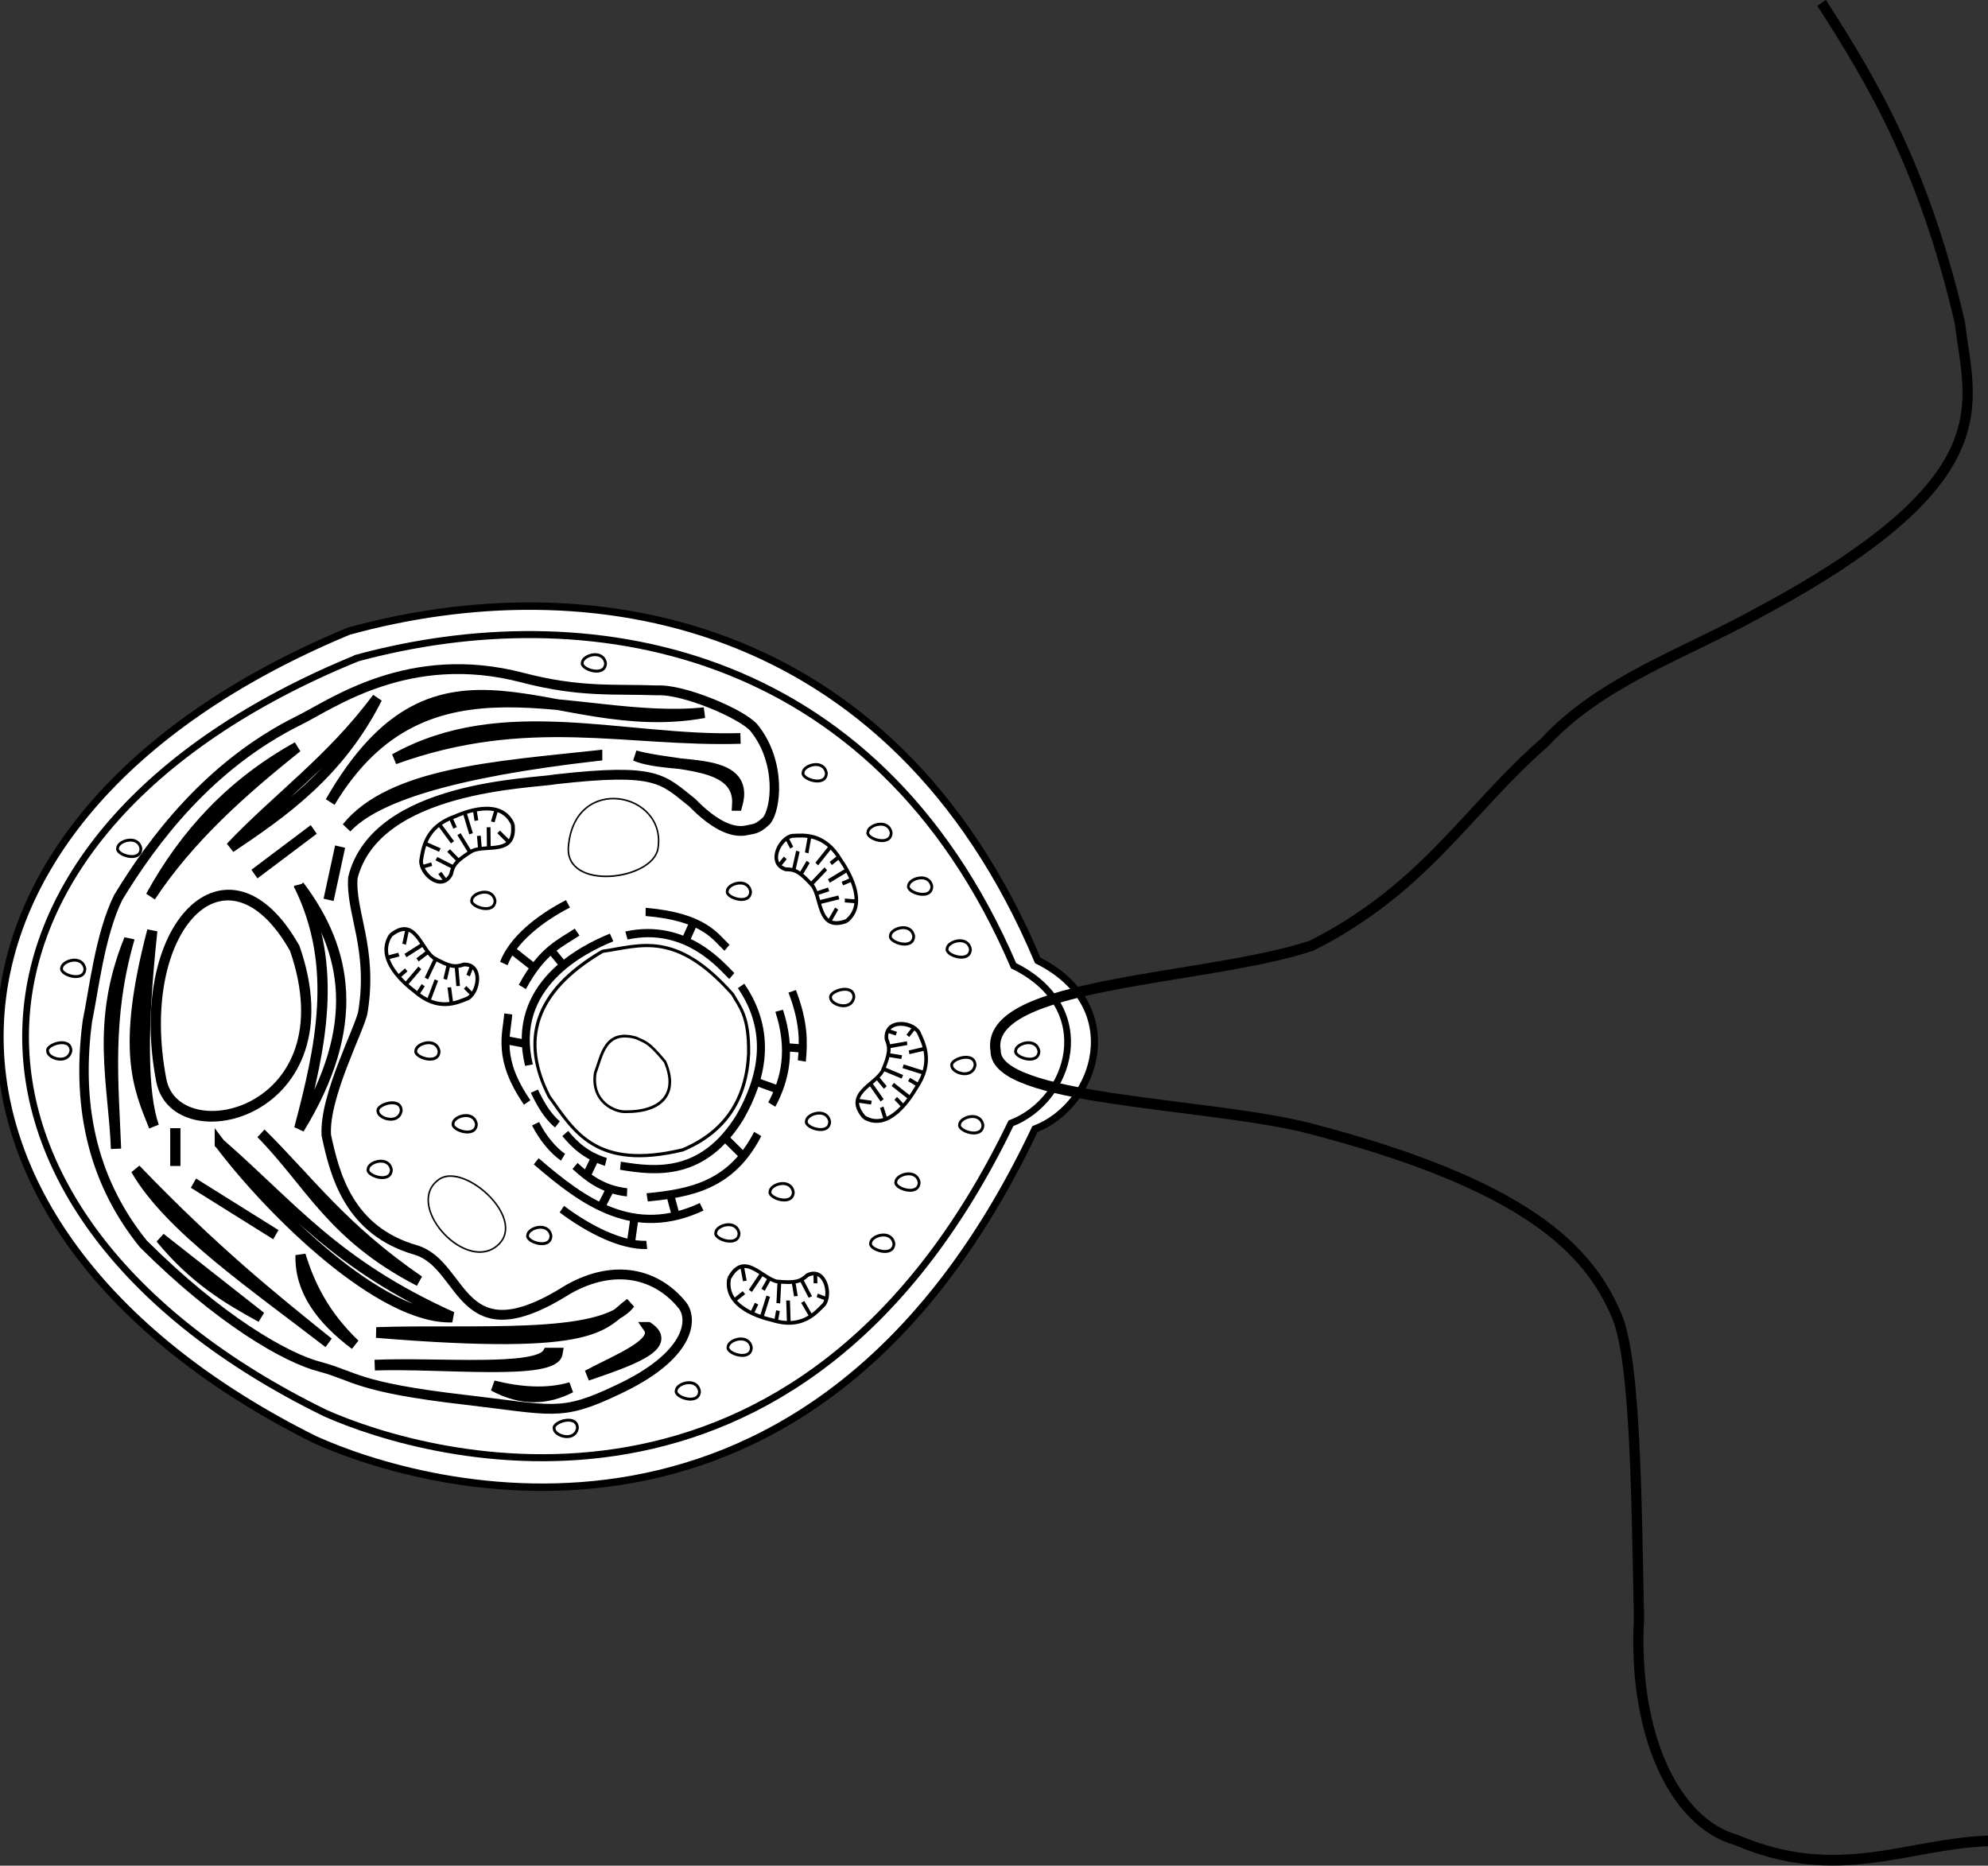<svg width="626.617" height="588.167" viewBox="0 0 165.792 155.619" xml:space="preserve" xmlns="http://www.w3.org/2000/svg"><rect x="0" y="0" width="165.792" height="155.619" fill="#333333" stroke="none"/><path style="fill:#fff;fill-rule:evenodd;stroke:#000;stroke-width:.405;stroke-dasharray:none;fill-opacity:1" d="M41.832 183.772c13.427-3.562 30.801-1.019 39.12 17.938 5.136 2.468 3.403 7.863-.161 9.19-12.617 25.599-34.65 19.63-40.889 16.91-24.267-11.6-23.98-33.707 1.93-44.038z" transform="matrix(1.469 0 0 1.531 -32.374 -228.705)"/><path style="fill:#fff;fill-opacity:1;fill-rule:evenodd;stroke:#000;stroke-width:.382;stroke-dasharray:none;stroke-opacity:1" d="M42.328 185.23c12.784-3.324 29.328-.944 37.253 16.767 4.891 2.307 3.242 7.346-.151 8.585-12.007 23.912-32.988 18.331-38.93 15.788-23.108-10.84-22.84-31.494 1.828-41.14z" transform="matrix(1.469 0 0 1.531 -32.374 -228.705)"/><path style="fill:#fff;fill-opacity:1;stroke:#000;stroke-width:.159;stroke-dasharray:none" d="M60.426 225.151c.01-.406 1.174-.752 1.323.026-.012.786-1.431.332-1.323-.026zM73.615 197.65c.011-.407 1.175-.753 1.324.025-.012.785-1.432.332-1.324-.026zM67.816 210.465c.01-.406 1.174-.753 1.323.025-.012.786-1.431.332-1.323-.025zM62.67 216.545c.011-.406 1.175-.752 1.324.026-.012.785-1.431.332-1.323-.026zM72.586 200.362c.011-.406 1.175-.753 1.324.025-.012.786-1.432.332-1.324-.025zM63.326 197.93c.01-.406 1.174-.753 1.323.025-.012.786-1.432.332-1.323-.025zM55.094 185.489c.01-.406 1.174-.753 1.323.025-.012.786-1.431.332-1.323-.025zM67.629 191.475c.01-.405 1.174-.752 1.323.026-.012.786-1.432.332-1.323-.026z" transform="matrix(1.469 0 0 1.531 -32.374 -228.705)"/><g style="fill:#fff;stroke:#000"><path style="fill:#fff;fill-opacity:1;stroke:#000;stroke-width:.2;stroke-dasharray:none" d="M80.058 165.892c-1.605.3-1.261 2.427-1.176 2.914.16 1.644 1.3 2.008 1.891 2.25.704.188 1.933-.69 1.125-1.38-.47-.21-.665-.443-.971-1.381-.152-.836.84-2.213-.87-2.403z" transform="matrix(-1.321 .677 -.694 -1.47 291.472 266.489)"/><path style="fill:#fff;stroke:#000;stroke-width:.2;stroke-dasharray:none" d="m75.316 110.357-.676.414M73.464 110.639l.567.314M75.374 111.471l-1.112-.237M75.31 111.938l-.724-.1M73.185 112.293l1.189-.077M75.347 112.483l-1.111.361M73.481 113.734l1.1-.46M75.634 113.181l-.668.393M73.295 113.076l.558-.104M74.287 114.697l.537-.677M75.911 113.527l-.678.774M75.463 114.608l.02.526M76.518 114.095l-.484.196M73.188 111.745l.562.038" transform="matrix(-1.321 .677 -.694 -1.47 245.249 188.092)"/></g><g style="fill:#fff;stroke:#000"><path style="fill:#fff;fill-opacity:1;stroke:#000;stroke-width:.2;stroke-dasharray:none" d="M80.058 165.892c-1.605.3-1.261 2.427-1.176 2.914.16 1.644 1.3 2.008 1.891 2.25.704.188 1.933-.69 1.125-1.38-.47-.21-.665-.443-.971-1.381-.152-.836.84-2.213-.87-2.403z" transform="matrix(.343 1.492 -1.528 .381 268.786 -113.896)"/><path style="fill:#fff;stroke:#000;stroke-width:.2;stroke-dasharray:none" d="m75.316 110.357-.676.414M73.464 110.639l.567.314M75.374 111.471l-1.112-.237M75.31 111.938l-.724-.1M73.185 112.293l1.189-.077M75.347 112.483l-1.111.361M73.481 113.734l1.1-.46M75.634 113.181l-.668.393M73.295 113.076l.558-.104M74.287 114.697l.537-.677M75.911 113.527l-.678.774M75.463 114.608l.02.526M76.518 114.095l-.484.196M73.188 111.745l.562.038" transform="matrix(.343 1.492 -1.528 .381 185.24 -84.176)"/></g><g style="stroke:#000"><path style="fill:#fff;fill-opacity:1;stroke:#000;stroke-width:.2;stroke-dasharray:none" d="M126.51 226.395c5.186.877 6.309-1.39 7.97-3.24 1.89-4.945.66-7.934-2.77-9.542-2.556-.726-5.053-1.79-8.53 2.852-1.426 2.678-1.245 5.202.338 7.594 1.37 1.917 2.132 1.976 2.992 2.336z" transform="matrix(-1.048 -.863 .771 -1.018 19.13 422.579)"/><path style="fill:#fff;fill-opacity:1;stroke:#000;stroke-width:.172;stroke-dasharray:none" d="M127.328 220.185c-1.806-.992-1.783-2.608.058-4.16.522-.484 2.073-.944 2.933.683.338 1.18 1.154 2.626-.703 3.477-.603.144-.649.334-2.288 0z" transform="matrix(-1.048 -.863 .771 -1.018 19.13 422.579)"/><path style="fill:none;fill-opacity:1;stroke:#000;stroke-width:.514;stroke-dasharray:none" d="M126.403 227.165c-3.267-1.017-4.465-3.793-4.817-6.668-.406-4.513 2.053-6.218 4.056-7.416M126.495 212.667c1.25-.518 2.173-.43 3.047-.253M130.264 212.547c.861.01 1.655.367 2.364.719M133.859 214.355c3.913 3.217 1.657 8.108.69 9.876M123.615 227.495c-2.09-1.46-2.84-3.2-3.122-5.039M123.699 229.016c-1.712-1.052-2.452-2.084-3.057-3.114M120.093 220.387c-.626-3.726 1.134-5.818 3.064-7.794M124.327 212.013c1.326-.897 2.54-.888 3.53-.83M128.77 211.124c.693-.07 1.674.113 2.59.548M132.56 212.398c3.14.968 3.522 2.587 4.215 3.679M137.085 218.026c.411 2.713-.278 3.862-.645 5.044M121.127 226.522l.707-.52M120.666 223.498l1.422-.53M120.053 218.684l1.626.162M136.034 220.86l.98.21M134.656 215.382l1.333-.763M127.172 212.383l-.221-1.115" transform="matrix(-1.048 -.863 .771 -1.018 19.13 422.579)"/><path style="fill:none;fill-opacity:1;stroke:#000;stroke-width:.514;stroke-dasharray:none" d="M120.137 214.38c2.141-4.4 5.895-4.675 9.796-4.576M121.412 210.177c1.203-1.097 3.398-1.621 5.49-1.723M122.115 213.675l-1.053-.825M125.277 211.446l-.22-1.297M123.014 211.026l-.76-1.424M133.894 224.946c-2.497 3.217-6.011 2.365-6.667 2.333M133.83 226.935c-3.109 2.226-4.39 1.611-5.318 1.575M130.816 227.168l.267 1.212M138.865 218.439c.44 1.567-.08 3.764-.929 5.677M137.387 219.487l1.613-.038" transform="matrix(-1.048 -.863 .771 -1.018 19.13 422.579)"/></g><path style="fill:none;fill-rule:evenodd;stroke:#000;stroke-width:.582;stroke-dasharray:none" d="M125.453 149.54c2.944 4.394 5.824 9.062 7.851 17.43.532 4.437 2.727 8.551-11.577 15.863-4.122 2.183-8.813 3.686-11.995 6.993-4.413 3.694-6.807 7.964-13.238 11.08-5.977 1.909-18.614 1.952-17.933 5.727-.023 2.711 11.775 2.797 17.676 4.192 12.439 3.084 15.999 6.63 17.6 10.276 1.052 2.489 1.1 9.691 1.248 16.422-.363 6.32 2.003 11.173 5.536 12.109 5.757 2.362 9.66.201 14.289.047" transform="matrix(1.469 0 0 1.531 -32.374 -228.705)"/><g style="stroke:#000"><path style="fill:#fff;fill-opacity:1;stroke:#000;stroke-width:.2;stroke-dasharray:none" d="M80.058 165.892c-1.605.3-1.261 2.427-1.176 2.914.16 1.644 1.3 2.008 1.891 2.25.704.188 1.933-.69 1.125-1.38-.47-.21-.665-.443-.971-1.381-.152-.836.84-2.213-.87-2.403z" transform="matrix(-1.111 -1.006 1.031 -1.236 -10.015 378.782)"/><path style="fill:#848484;stroke:#000;stroke-width:.2;stroke-dasharray:none" d="m75.316 110.357-.676.414M73.464 110.639l.567.314M75.374 111.471l-1.112-.237M75.31 111.938l-.724-.1M73.185 112.293l1.189-.077M75.347 112.483l-1.111.361M73.481 113.734l1.1-.46M75.634 113.181l-.668.393M73.295 113.076l.558-.104M74.287 114.697l.537-.677M75.911 113.527l-.678.774M75.463 114.608l.02.526M76.518 114.095l-.484.196M73.188 111.745l.562.038" transform="matrix(-1.111 -1.006 1.031 -1.236 41.39 303.973)"/></g><g style="fill:#fff;stroke:#000"><path style="fill:#fff;fill-opacity:1;stroke:#000;stroke-width:.2;stroke-dasharray:none" d="M80.058 165.892c-1.605.3-1.261 2.427-1.176 2.914.16 1.644 1.3 2.008 1.891 2.25.704.188 1.933-.69 1.125-1.38-.47-.21-.665-.443-.971-1.381-.152-.836.84-2.213-.87-2.403z" transform="matrix(.555 -1.421 1.455 .618 -224.998 117.88)"/><path style="fill:#fff;stroke:#000;stroke-width:.2;stroke-dasharray:none" d="m75.316 110.357-.676.414M73.464 110.639l.567.314M75.374 111.471l-1.112-.237M75.31 111.938l-.724-.1M73.185 112.293l1.189-.077M75.347 112.483l-1.111.361M73.481 113.734l1.1-.46M75.634 113.181l-.668.393M73.295 113.076l.558-.104M74.287 114.697l.537-.677M75.911 113.527l-.678.774M75.463 114.608l.02.526M76.518 114.095l-.484.196M73.188 111.745l.562.038" transform="matrix(.555 -1.421 1.455 .618 -140.482 144.454)"/></g><path style="fill:#fff;stroke:#000;stroke-width:.086;stroke-dasharray:none" d="M50.158 217.33c-1.851 1.276-5.19-2.351-3.194-3.694 1.455-.979 5.212 2.304 3.194 3.694zM54.308 195.502c.351-4.016 5.624-2.94 5.081.12-.306 1.727-5.295 2.32-5.081-.12z" transform="matrix(1.469 0 0 1.531 -32.374 -228.705)"/><path style="fill:#fff;fill-rule:evenodd;stroke:#000;stroke-width:.535;stroke-dasharray:none;fill-opacity:1" d="M26.999 205.016c-.694 5.014.519 8.973 3.174 12.133 4.321 4.132 8.095 6.23 10.064 6.707 1.947.498 2.048 1.11 8.202 1.79 4.942.547 5.417.938 8.61-.525 4.156-1.843 4.357-3.82 3.741-4.61-1.437-1.721-3.819-2.328-6.485-.887-6.258 3.802-5.821-1.304-8.648-2.135-3.829-1.05-4.617-4.122-5.094-6.256-.143-2.132 1.953-5.892 2.08-6.731.582-3.439-.718-5.425-.573-7.299 1.306-5.02 10.174-5.123 11.547-5.367 5.762-.622 6.02-.012 7.725 1.28 1.153 1.137 2.24 1.703 3.12 1.496.332-.078.555-.02 1.09-.516.544-.605.866-3.166-.69-5.038-.637-.762-4.03-2.148-5.516-2.062-2.417-.09-4.345.133-7.656-.697-6.428-1.613-10.792 1.438-12.673 2.33-5.123 2.428-8.34 6.601-10.27 9.652-1.045 2.04-1.391 5.103-1.748 6.735z" transform="matrix(1.469 0 0 1.531 -32.374 -228.705)"/><g style="fill:#fff;fill-opacity:1;stroke:#000"><path style="fill:#fff;fill-opacity:1;fill-rule:evenodd;stroke:#000;stroke-width:.562;stroke-dasharray:none" d="M35.6 96.285c8.803 3.498 3.67 11.765.127 9.77-7.3-4.188-7.475-11.29-.128-9.77z" transform="matrix(1.001 1.125 -1.152 1.114 99.868 -68.201)"/></g><path style="fill:#fff;fill-opacity:1;stroke:#000;stroke-width:.159;stroke-dasharray:none" d="M48.818 198.428c.011-.406 1.175-.753 1.324.025-.012.786-1.432.332-1.324-.025zM45.643 206.63c.011-.406 1.175-.753 1.324.025-.012.786-1.432.332-1.324-.025zM75.806 201.073c.01-.405 1.174-.752 1.323.026-.012.786-1.431.332-1.323-.026zM71.308 194.723c.01-.405 1.174-.752 1.323.026-.011.786-1.431.332-1.323-.026zM69.191 203.739c.01.406 1.175.753 1.324-.025-.012-.786-1.432-.332-1.324.025zM72.895 213.773c.011-.405 1.175-.752 1.324.026-.012.786-1.432.332-1.324-.026zM76.07 207.443c.011.406 1.175.753 1.324-.025-.012-.786-1.432-.332-1.324.025zM65.752 214.303c.01-.406 1.174-.753 1.323.025-.012.786-1.432.332-1.323-.025zM63.37 222.77c.011-.407 1.175-.753 1.324.025-.012.785-1.432.332-1.324-.026zM51.993 216.684c.011-.406 1.175-.753 1.324.025-.012.786-1.432.332-1.324-.025zM25.535 202.132c.01-.406 1.174-.753 1.323.025-.011.786-1.431.332-1.323-.025zM24.741 206.65c.01.405 1.175.752 1.324-.026-.012-.786-1.432-.332-1.324.025zM47.76 210.598c.01-.405 1.174-.752 1.323.026-.011.786-1.431.332-1.323-.026zM53.497 227.214c.01.406 1.174.753 1.323-.025-.011-.786-1.431-.332-1.323.025zM28.714 195.591c.01-.406 1.175-.752 1.324.026-.012.786-1.432.332-1.324-.026zM43.494 209.923c.01.406 1.175.753 1.324-.025-.012-.786-1.432-.332-1.324.025zM42.933 213.084c.01-.406 1.174-.753 1.323.025-.011.786-1.431.332-1.323-.025zM71.464 217.107c.01-.406 1.174-.753 1.323.025-.011.786-1.431.332-1.323-.025zM79.696 206.63c.01-.406 1.174-.753 1.323.025-.012.786-1.431.332-1.323-.025zM76.515 210.652c.011-.406 1.175-.753 1.324.025-.012.786-1.432.332-1.324-.025z" transform="matrix(1.469 0 0 1.531 -32.374 -228.705)"/><g style="fill:#fff;stroke:#000"><path style="fill:#fff;fill-opacity:1;stroke:#000;stroke-width:.2;stroke-dasharray:none" d="M80.058 165.892c-1.605.3-1.261 2.427-1.176 2.914.16 1.644 1.3 2.008 1.891 2.25.704.188 1.933-.69 1.125-1.38-.47-.21-.665-.443-.971-1.381-.152-.836.84-2.213-.87-2.403z" transform="matrix(1.051 -1.074 1.1 1.169 -234.035 -29.944)"/><path style="fill:#fff;stroke:#000;stroke-width:.2;stroke-dasharray:none" d="m75.316 110.357-.676.414M73.464 110.639l.567.314M75.374 111.471l-1.112-.237M75.31 111.938l-.724-.1M73.185 112.293l1.189-.077M75.347 112.483l-1.111.361M73.481 113.734l1.1-.46M75.634 113.181l-.668.393M73.295 113.076l.558-.104M74.287 114.697l.537-.677M75.911 113.527l-.678.774M75.463 114.608l.02.526M76.518 114.095l-.484.196M73.188 111.745l.562.038" transform="matrix(1.051 -1.074 1.1 1.169 -166.592 29.43)"/></g><path style="fill:#fff;fill-rule:evenodd;stroke:#000;stroke-width:.582;stroke-dasharray:none" d="M39.026 197.644c2.751 3.492 3.576 7.627 0 13.229 1.216-4.41 2.245-8.82 0-13.23zM30.589 198.22c1.976-3.45 4.627-6.163 8.325-8.138-3.165 2.42-6.148 4.977-8.325 8.138zm4.537-2.666c2.601-2.647 5.72-4.758 8.325-8.138-2.171 4.124-5.403 6.254-8.325 8.138z" transform="matrix(1.469 0 0 1.531 -32.374 -228.705)"/><path style="fill:#006400;fill-rule:evenodd;stroke:#000;stroke-width:.582;stroke-dasharray:none" d="M40.785 193.076c6.217-10.41 12.572-3.346 21.235-4.865-7.277.726-15.743-3.895-21.235 4.865z" transform="matrix(1.469 0 0 1.531 -32.374 -228.705)"/><path style="fill:#006400;fill-rule:evenodd;stroke:#000;stroke-width:.582;stroke-dasharray:none" d="M44.434 190.737c7.57-2.622 13.18-.935 19.644-1.123-6.575.187-13.512-2.16-19.644 1.123zM63.89 193.263c.184-2.444-3.49-2.082-5.799-2.713 2.04.83 6.652-.12 5.8 2.713zM55.94 190.55c-5.67.594-11.679.928-14.22 3.929 1.6-1.659 5.89-3.018 14.22-3.93zM39.85 194.572l-3.368 2.432zM41.347 195.508l-.655 2.9z" transform="matrix(1.469 0 0 1.531 -32.374 -228.705)"/><path style="fill:#fff;fill-rule:evenodd;stroke:#000;stroke-width:.582;stroke-dasharray:none" d="M30.683 200.091c-1.778 6.514-.8 8.52.093 10.664-.656-1.806-.685-5.365-.093-10.664z" transform="matrix(1.469 0 0 1.531 -32.374 -228.705)"/><path style="fill:#006400;fill-rule:evenodd;stroke:#000;stroke-width:.582;stroke-dasharray:none" d="M29.373 200.56c-1.288 4.322-.893 7.804-.748 11.411-.147-3.628-1.18-6.862.748-11.412zM36.856 211.13c2.78 2.703 3.98 5.564 8.98 8.044-4.361-2.877-6.19-5.392-8.98-8.044z" transform="matrix(1.469 0 0 1.531 -32.374 -228.705)"/><path style="fill:#fff;fill-rule:evenodd;stroke:#000;stroke-width:.582;stroke-dasharray:none" d="M34.518 211.69c2.968 3.77 9.155 9.577 13.19 9.449-6.634-2.867-9.055-5.987-13.19-9.448z" transform="matrix(1.469 0 0 1.531 -32.374 -228.705)"/><path style="fill:#006400;fill-rule:evenodd;stroke:#000;stroke-width:.582;stroke-dasharray:none" d="M57.81 220.39c-1.623 1.14-1.53 2.607-14.405 1.59 5.532-.186 12.784.437 14.405-1.59zM58.84 221.7c1.558 1.006-1.191 1.87-3.462 2.62 1.715-.874 4.099-1.747 3.461-2.62zM53.694 223.103c-.207 1.235-6.633.527-10.383.655 3.492-.151 9.206.381 9.822-.655zM54.443 224.974c-1.35.666-2.798.736-4.397-.093 1.581.377 3.065.463 4.397.093zM40.692 222.542c-4.247-3.15-9.064-6.299-10.945-9.448 4.462 4.451 7.7 6.944 10.945 9.448zM33.021 213.842l4.677 2.807zM39.102 217.771c-.054 1.892 1.148 3.47 3.086 4.865-1.754-1.622-2.572-3.243-3.086-4.865zM31.15 216.836c1.902 2.22 3.804 3.309 5.706 4.303zM31.992 210.849v2.058z" transform="matrix(1.469 0 0 1.531 -32.374 -228.705)"/></svg>